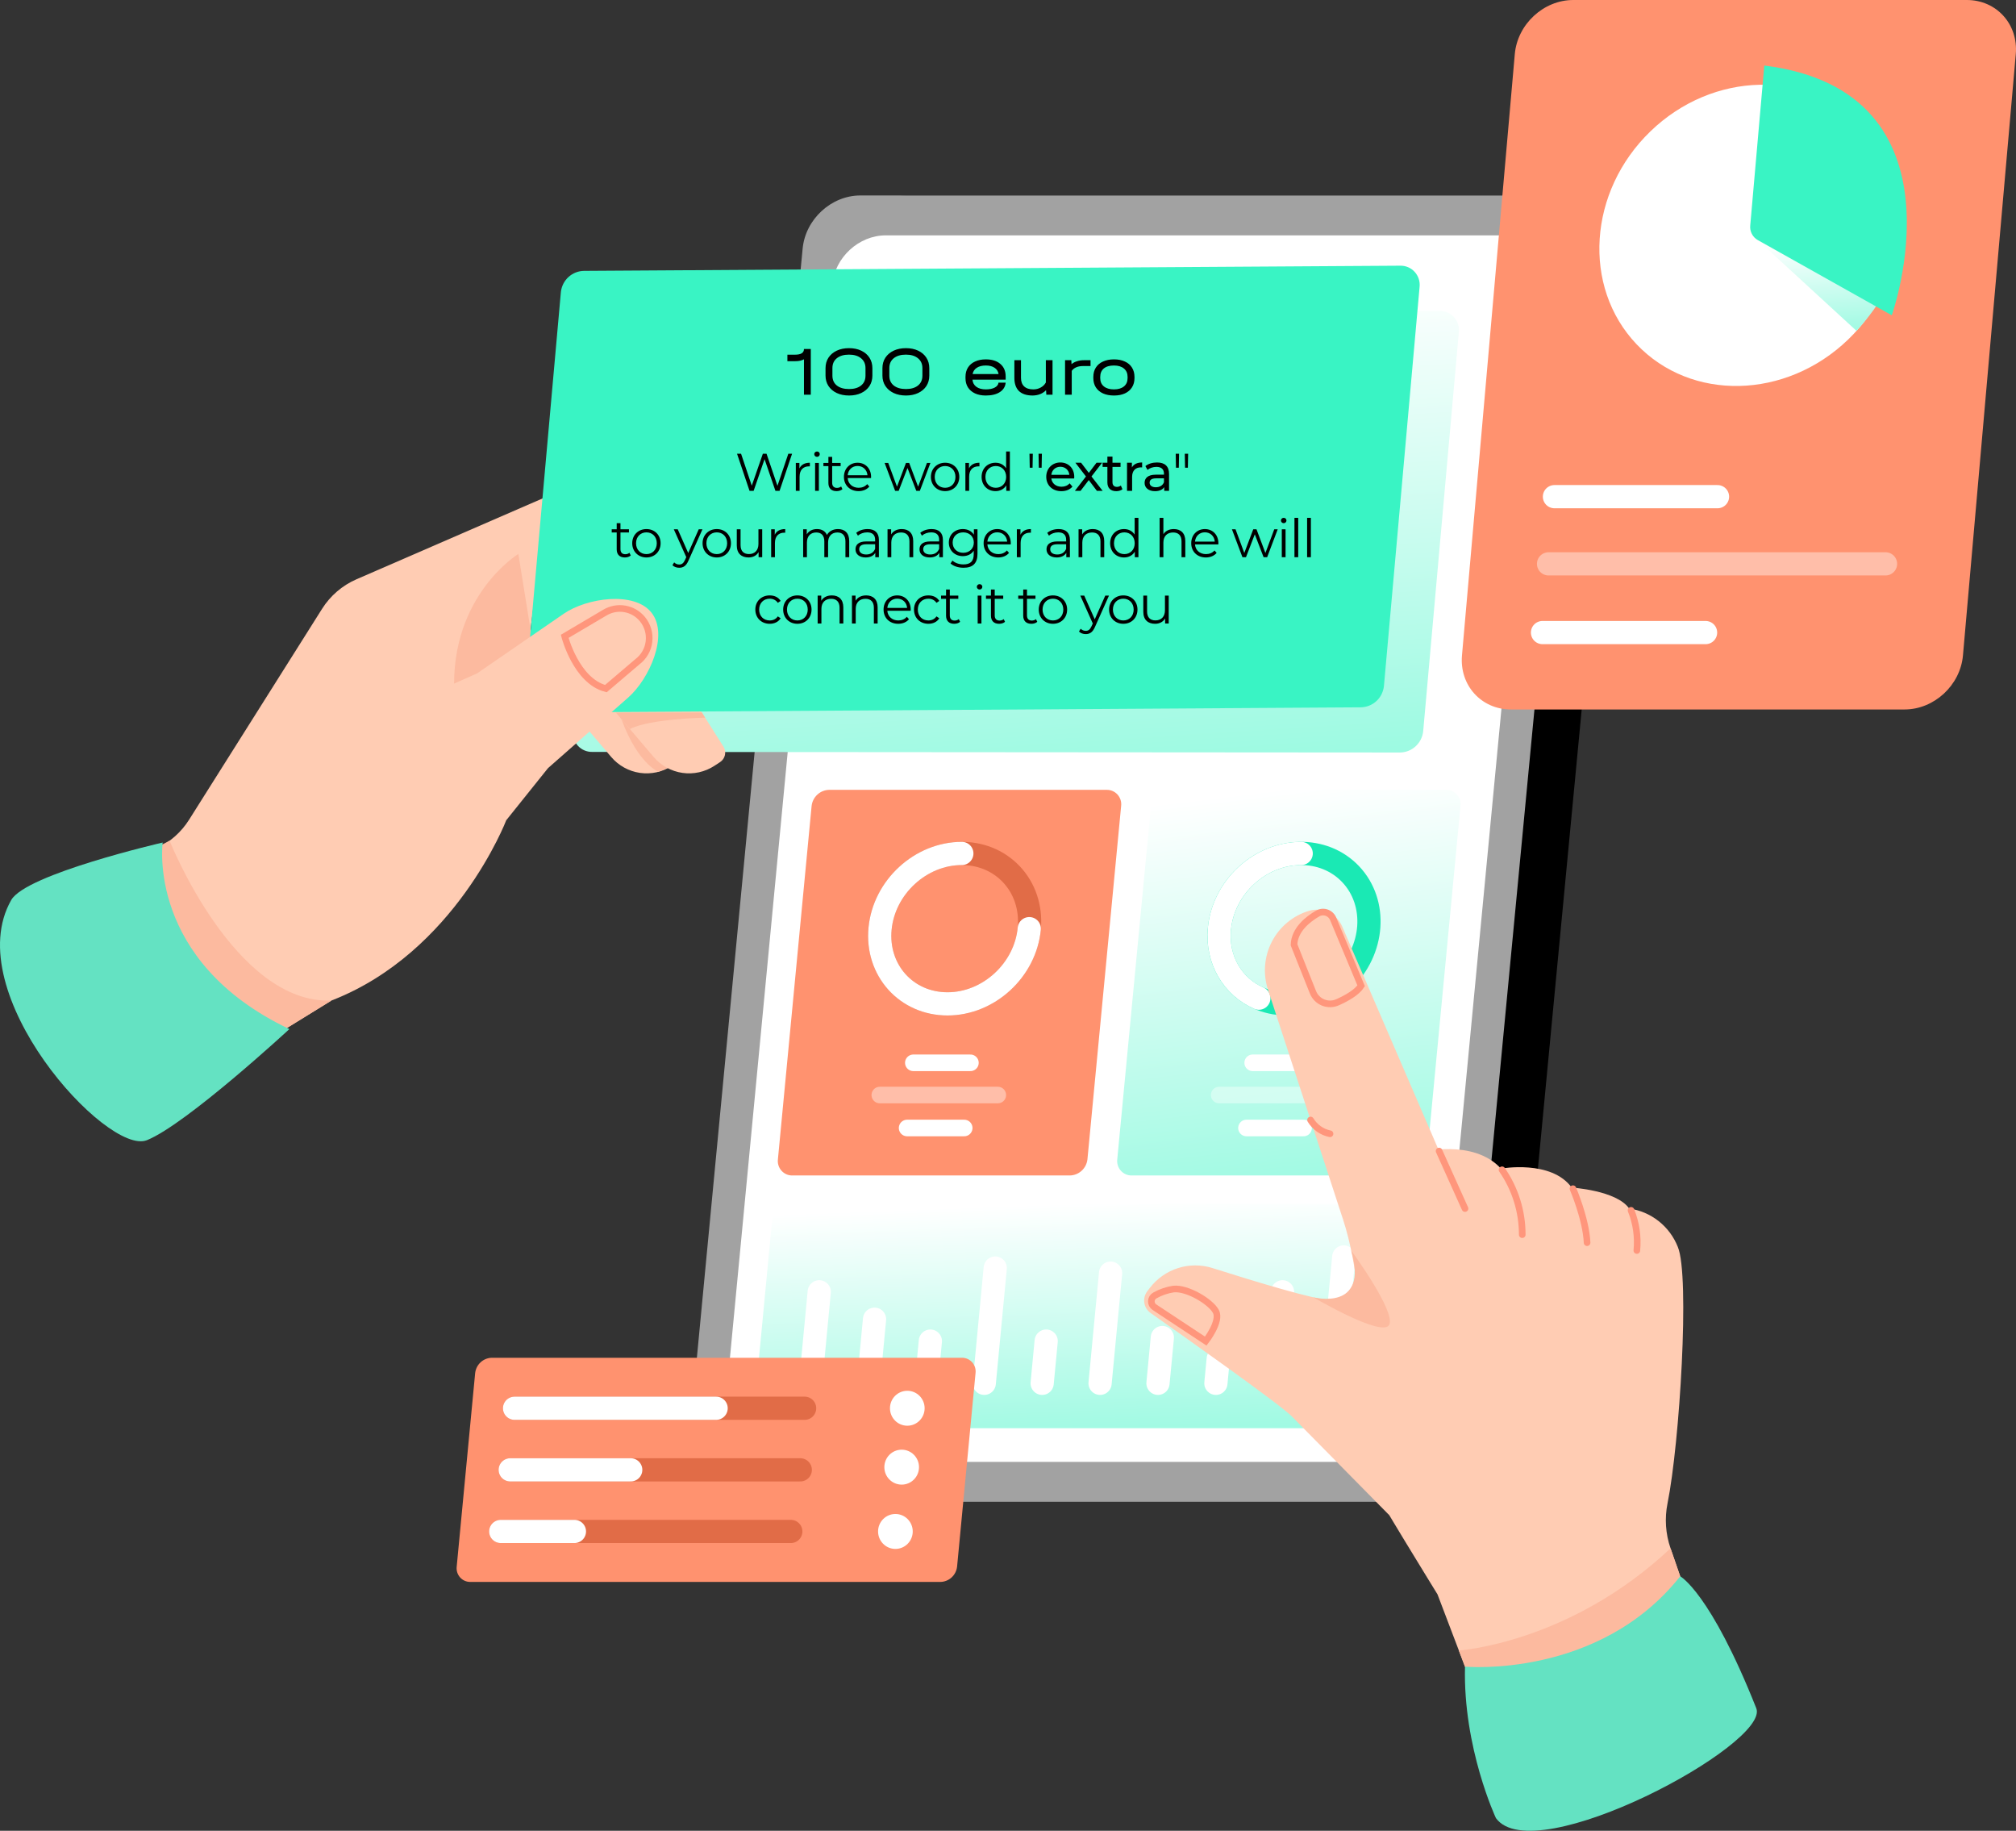 <svg width="608" height="552" viewBox="0 0 608 552" fill="none" xmlns="http://www.w3.org/2000/svg">
<rect x="0" y="0" width="608" height="552" fill="#333333" stroke="none"/>
<path d="M268.802 105.709C272.208 105.709 274.969 102.926 274.969 99.494C274.969 96.062 272.208 93.279 268.802 93.279C265.396 93.279 262.635 96.062 262.635 99.494C262.635 102.926 265.396 105.709 268.802 105.709Z" fill="#1C85E8"/>
<path d="M438.352 452.809H236.158C227.386 452.809 220.958 445.642 221.802 436.801L256.318 74.941C257.161 66.1 264.955 58.934 273.727 58.934H475.922C484.694 58.934 491.121 66.1 490.278 74.941L455.762 436.801C454.919 445.642 447.124 452.809 438.352 452.809Z" fill="black"/>
<path d="M424.102 452.809H221.908C213.136 452.809 206.709 445.642 207.552 436.801L242.068 74.941C242.911 66.1 250.706 58.934 259.478 58.934H461.672C470.444 58.934 476.871 66.1 476.028 74.941L441.512 436.801C440.669 445.642 432.874 452.809 424.102 452.809Z" fill="#A2A2A2"/>
<path d="M416.44 440.778H231.866C223.736 440.778 217.779 434.137 218.561 425.944L251.005 85.796C251.787 77.603 259.011 70.962 267.14 70.962H451.714C459.844 70.962 465.8 77.603 465.019 85.796L432.574 425.944C431.792 434.137 424.569 440.778 416.44 440.778Z" fill="white"/>
<path d="M425.007 354.414H341.32C340.703 354.427 340.089 354.305 339.523 354.058C338.956 353.811 338.449 353.445 338.035 352.983C337.621 352.521 337.31 351.976 337.124 351.382C336.937 350.789 336.879 350.163 336.953 349.546L347.114 243.014C347.261 241.693 347.879 240.471 348.853 239.575C349.828 238.68 351.091 238.172 352.41 238.145H436.098C436.715 238.133 437.327 238.254 437.894 238.502C438.461 238.748 438.968 239.115 439.382 239.577C439.796 240.038 440.107 240.584 440.294 241.176C440.48 241.77 440.538 242.397 440.464 243.014L430.302 349.546C430.156 350.866 429.538 352.088 428.564 352.984C427.59 353.879 426.326 354.388 425.007 354.414Z" fill="url(#paint0_linear_454_3440)"/>
<path d="M405.056 295.644C414.494 286.579 415.521 272.226 407.35 263.587C399.179 254.947 384.904 255.292 375.467 264.356C366.029 273.422 365.002 287.774 373.173 296.414C381.344 305.054 395.618 304.709 405.056 295.644Z" stroke="#1AE9B4" stroke-width="7" stroke-miterlimit="10"/>
<path d="M379.652 300.956C371.823 297.549 366.861 289.45 367.762 280C368.956 267.477 379.998 257.326 392.424 257.326" stroke="white" stroke-width="7" stroke-miterlimit="10" stroke-linecap="round"/>
<path d="M377.794 320.447H395.012" stroke="white" stroke-width="5" stroke-miterlimit="10" stroke-linecap="round"/>
<path d="M375.92 340.099H393.137" stroke="white" stroke-width="5" stroke-miterlimit="10" stroke-linecap="round"/>
<path opacity="0.4" d="M367.685 330.162H403.267" stroke="white" stroke-width="5" stroke-miterlimit="10" stroke-linecap="round"/>
<path d="M322.662 354.414H238.975C238.358 354.427 237.745 354.305 237.178 354.058C236.612 353.811 236.104 353.445 235.69 352.983C235.277 352.521 234.966 351.976 234.779 351.382C234.592 350.789 234.534 350.163 234.608 349.546L244.77 243.014C244.916 241.693 245.534 240.471 246.509 239.575C247.483 238.68 248.747 238.172 250.065 238.145H333.753C334.37 238.133 334.983 238.254 335.549 238.502C336.116 238.748 336.623 239.115 337.037 239.577C337.452 240.038 337.762 240.584 337.949 241.176C338.135 241.77 338.194 242.397 338.119 243.014L327.958 349.546C327.811 350.866 327.193 352.088 326.219 352.984C325.245 353.879 323.981 354.388 322.662 354.414Z" fill="#FF926F"/>
<path d="M302.711 295.644C312.149 286.579 313.176 272.226 305.005 263.587C296.834 254.947 282.559 255.292 273.121 264.356C263.684 273.422 262.657 287.774 270.828 296.414C278.998 305.054 293.273 304.709 302.711 295.644Z" stroke="#E16C47" stroke-width="7" stroke-miterlimit="10"/>
<path d="M310.416 280C309.222 292.523 298.18 302.675 285.754 302.675C273.328 302.675 264.222 292.523 265.417 280C266.612 267.477 277.653 257.326 290.079 257.326" stroke="white" stroke-width="7" stroke-miterlimit="10" stroke-linecap="round"/>
<path d="M275.45 320.447H292.667" stroke="white" stroke-width="5" stroke-miterlimit="10" stroke-linecap="round"/>
<path d="M273.575 340.099H290.793" stroke="white" stroke-width="5" stroke-miterlimit="10" stroke-linecap="round"/>
<path opacity="0.4" d="M265.341 330.162H300.923" stroke="white" stroke-width="5" stroke-miterlimit="10" stroke-linecap="round"/>
<path d="M417.992 430.611H231.454C230.869 430.622 230.289 430.508 229.752 430.273C229.215 430.039 228.734 429.692 228.341 429.255C227.949 428.817 227.655 428.3 227.477 427.738C227.301 427.176 227.246 426.582 227.316 425.997L232.883 367.641C233.021 366.389 233.607 365.23 234.53 364.381C235.454 363.533 236.651 363.051 237.901 363.026H424.438C425.023 363.014 425.604 363.13 426.141 363.364C426.678 363.598 427.159 363.945 427.551 364.383C427.943 364.82 428.238 365.337 428.415 365.899C428.592 366.462 428.647 367.055 428.577 367.641L423.01 425.997C422.871 427.248 422.286 428.406 421.363 429.255C420.439 430.105 419.241 430.586 417.992 430.611Z" fill="url(#paint1_linear_454_3440)"/>
<path d="M244.445 417.079L247.076 389.491" stroke="white" stroke-width="7" stroke-miterlimit="10" stroke-linecap="round"/>
<path d="M263.752 397.753L261.909 417.079" stroke="white" stroke-width="7" stroke-miterlimit="10" stroke-linecap="round"/>
<path d="M280.587 404.354L279.374 417.08" stroke="white" stroke-width="7" stroke-miterlimit="10" stroke-linecap="round"/>
<path d="M300.153 382.322L296.838 417.079" stroke="white" stroke-width="7" stroke-miterlimit="10" stroke-linecap="round"/>
<path d="M315.516 404.354L314.302 417.08" stroke="white" stroke-width="7" stroke-miterlimit="10" stroke-linecap="round"/>
<path d="M334.936 383.858L331.767 417.08" stroke="white" stroke-width="7" stroke-miterlimit="10" stroke-linecap="round"/>
<path d="M350.547 403.285L349.231 417.079" stroke="white" stroke-width="7" stroke-miterlimit="10" stroke-linecap="round"/>
<path d="M367.397 409.731L366.696 417.079" stroke="white" stroke-width="7" stroke-miterlimit="10" stroke-linecap="round"/>
<path d="M386.792 389.491L384.16 417.079" stroke="white" stroke-width="7" stroke-miterlimit="10" stroke-linecap="round"/>
<path d="M405.258 378.987L401.625 417.08" stroke="white" stroke-width="7" stroke-miterlimit="10" stroke-linecap="round"/>
<path d="M574.385 213.912H455.674C446.732 213.912 440.125 206.606 440.916 197.594L456.844 16.317C457.636 7.306 465.526 0 474.468 0H593.179C602.124 0 608.727 7.306 607.935 16.317L592.007 197.594C591.216 206.606 583.324 213.912 574.385 213.912Z" fill="#FF926F"/>
<path d="M557.39 102.358C576.191 84.234 578.082 55.486 561.624 38.148C545.164 20.809 516.583 21.445 497.785 39.568C478.988 57.692 477.093 86.44 493.553 103.778C510.013 121.118 538.595 120.481 557.39 102.358Z" fill="white"/>
<path d="M530.104 72.374L559.903 99.764C559.903 99.764 566.683 92.421 568.705 87.172L530.104 72.374Z" fill="url(#paint2_linear_454_3440)"/>
<path d="M532.088 19.759L527.853 67.953C527.759 68.83 527.922 69.717 528.322 70.503C528.722 71.288 529.341 71.939 530.104 72.374L570.537 95.059C570.537 95.059 594.547 27.554 532.088 19.759Z" fill="#39F4C4"/>
<path d="M468.801 149.749H517.98" stroke="white" stroke-width="7" stroke-miterlimit="10" stroke-linecap="round"/>
<path d="M465.201 190.725H514.38" stroke="white" stroke-width="7" stroke-miterlimit="10" stroke-linecap="round"/>
<path opacity="0.4" d="M467.022 170.006H568.652" stroke="white" stroke-width="7" stroke-miterlimit="10" stroke-linecap="round"/>
<path d="M428.393 347.455C428.393 347.455 444.245 343.194 452.683 352.349C452.683 352.349 467.848 349.574 474.013 358.076C474.013 358.076 487.458 358.861 491.351 364.388C494.589 364.838 497.651 366.145 500.225 368.175C502.799 370.205 504.793 372.887 506.005 375.946C509.681 384.678 506.563 435.163 502.909 453.254C501.995 457.779 502.308 462.468 503.815 466.828L513.11 493.748L448.798 520.842L433.53 480.708C433.53 480.708 414.944 450.608 412.289 445.256C409.634 439.905 414.134 395.499 405.07 367.759L428.393 347.455Z" fill="#FFCCB3"/>
<path d="M441.825 502.513L439.97 497.636C439.97 497.636 473.34 495.487 503.815 466.83L506.73 475.271C506.73 475.271 502.966 492.708 485.828 500.926C468.69 509.145 441.825 502.513 441.825 502.513Z" fill="#FCBA9F"/>
<path d="M441.825 502.512C441.825 502.512 482.219 506.22 506.73 475.27C506.73 475.27 515.779 480.051 529.675 515.057C533.943 525.81 462.674 564.091 451.151 548.178C451.151 548.178 441.203 526.971 441.825 502.512Z" fill="#64E2C2"/>
<path d="M409.023 384.505C409.023 384.505 407.63 391.955 401.042 391.955C396.744 391.955 378.114 386.283 365.679 382.339C362.296 381.266 358.667 381.266 355.283 382.339C351.9 383.412 348.925 385.507 346.762 388.339L346.006 389.328C345.63 389.818 345.358 390.38 345.204 390.98C345.051 391.58 345.02 392.204 345.113 392.816C345.206 393.428 345.421 394.015 345.745 394.541C346.07 395.067 346.497 395.521 347.001 395.875C357.529 403.282 385.956 423.384 389.592 427.048C394.067 431.557 418.983 456.837 418.983 456.837L409.023 384.505Z" fill="#FFCCB3"/>
<path d="M407.51 377.041C407.51 377.041 420.976 395.409 418.983 399.43C416.989 403.451 396.109 391.157 396.109 391.157C396.109 391.157 412.958 395.525 407.51 377.041Z" fill="#FCBA9F"/>
<path d="M405.07 367.759L382.412 298.415C381.635 296.036 381.339 293.524 381.543 291.028C381.748 288.532 382.447 286.103 383.6 283.885C384.753 281.666 386.337 279.704 388.256 278.114C390.176 276.524 392.393 275.338 394.776 274.628C396.727 274.047 398.82 274.203 400.663 275.07C402.507 275.937 403.972 277.452 404.783 279.332L436.57 352.97L405.07 367.759Z" fill="#FFCCB3"/>
<path d="M395.244 337.688C395.886 338.752 396.74 339.67 397.75 340.384C398.761 341.1 399.907 341.597 401.118 341.845" stroke="#FF967C" stroke-width="2" stroke-linecap="round"/>
<path d="M403.397 302.189C406.154 300.958 409.195 299.237 410.503 297.229L402.066 277.04C401.885 276.605 401.615 276.214 401.273 275.892C400.93 275.57 400.525 275.325 400.082 275.174C399.639 275.022 399.169 274.967 398.703 275.013C398.237 275.058 397.786 275.203 397.38 275.437C394.378 277.183 390.415 280.334 390.261 284.858L395.968 299.169C396.248 299.868 396.664 300.503 397.193 301.036C397.722 301.568 398.352 301.989 399.045 302.27C399.739 302.552 400.482 302.69 401.23 302.676C401.977 302.663 402.714 302.496 403.397 302.189Z" stroke="#FF967C" stroke-width="2" stroke-linecap="round"/>
<path d="M434.013 347.048L441.825 364.39" stroke="#FF967C" stroke-width="2" stroke-linecap="round"/>
<path d="M452.995 352.706C456.964 358.441 459.092 365.266 459.09 372.259" stroke="#FF967C" stroke-width="2" stroke-linecap="round"/>
<path d="M474.386 358.401C474.386 358.401 478.318 367.49 478.643 374.677" stroke="#FF967C" stroke-width="2" stroke-linecap="round"/>
<path d="M491.902 364.929C493.451 368.764 494.051 372.921 493.651 377.042" stroke="#FF967C" stroke-width="2" stroke-linecap="round"/>
<path d="M363.639 404.355C363.639 404.355 368.292 398.4 366.696 395.413C365.1 392.426 358 388.202 353.897 388.662C351.939 388.959 350.05 389.607 348.32 390.577C348.005 390.742 347.739 390.988 347.548 391.29C347.357 391.592 347.247 391.938 347.23 392.295C347.213 392.653 347.288 393.009 347.449 393.327C347.61 393.647 347.851 393.918 348.148 394.114L363.639 404.355Z" stroke="#FF967C" stroke-width="2" stroke-linecap="round"/>
<path d="M283.626 476.966H141.874C141.289 476.977 140.709 476.862 140.171 476.628C139.634 476.394 139.153 476.047 138.761 475.609C138.369 475.172 138.074 474.655 137.897 474.093C137.72 473.531 137.665 472.937 137.736 472.352L143.302 413.995C143.441 412.743 144.027 411.585 144.95 410.736C145.873 409.888 147.071 409.406 148.321 409.381H290.073C290.658 409.369 291.238 409.485 291.775 409.719C292.312 409.952 292.793 410.3 293.186 410.737C293.578 411.175 293.872 411.692 294.05 412.254C294.226 412.816 294.281 413.41 294.211 413.995L288.645 472.352C288.506 473.603 287.92 474.761 286.997 475.61C286.074 476.459 284.876 476.941 283.626 476.966Z" fill="#FF926F"/>
<path d="M155.182 424.6H242.663" stroke="#E16C47" stroke-width="7" stroke-miterlimit="10" stroke-linecap="round"/>
<path d="M155.182 424.6H215.973" stroke="white" stroke-width="7" stroke-miterlimit="10" stroke-linecap="round"/>
<path d="M153.873 443.174H241.354" stroke="#E16C47" stroke-width="7" stroke-miterlimit="10" stroke-linecap="round"/>
<path d="M153.873 443.174H190.218" stroke="white" stroke-width="7" stroke-miterlimit="10" stroke-linecap="round"/>
<path d="M151.013 461.748H238.494" stroke="#E16C47" stroke-width="7" stroke-miterlimit="10" stroke-linecap="round"/>
<path d="M151.013 461.748H173.239" stroke="white" stroke-width="7" stroke-miterlimit="10" stroke-linecap="round"/>
<path d="M273.63 429.868C276.517 429.868 278.857 427.51 278.857 424.601C278.857 421.691 276.517 419.333 273.63 419.333C270.743 419.333 268.403 421.691 268.403 424.601C268.403 427.51 270.743 429.868 273.63 429.868Z" fill="white"/>
<path d="M271.935 447.629C274.822 447.629 277.162 445.27 277.162 442.361C277.162 439.452 274.822 437.093 271.935 437.093C269.048 437.093 266.708 439.452 266.708 442.361C266.708 445.27 269.048 447.629 271.935 447.629Z" fill="white"/>
<path d="M270.043 467.016C272.93 467.016 275.27 464.657 275.27 461.748C275.27 458.838 272.93 456.48 270.043 456.48C267.156 456.48 264.816 458.838 264.816 461.748C264.816 464.657 267.156 467.016 270.043 467.016Z" fill="white"/>
<path d="M422.216 226.888L178.65 226.709C177.835 226.732 177.024 226.578 176.272 226.259C175.521 225.941 174.845 225.464 174.291 224.861C173.736 224.259 173.316 223.544 173.057 222.764C172.799 221.984 172.708 221.158 172.792 220.34L183.552 99.914C183.746 98.176 184.565 96.57 185.854 95.4C187.142 94.228 188.811 93.573 190.546 93.557L434.112 93.736C434.927 93.713 435.738 93.867 436.49 94.185C437.241 94.504 437.917 94.98 438.471 95.583C439.026 96.186 439.446 96.901 439.705 97.681C439.963 98.46 440.053 99.286 439.97 100.104L429.21 220.531C429.016 222.268 428.197 223.874 426.908 225.045C425.62 226.216 423.951 226.872 422.216 226.888Z" fill="url(#paint3_linear_454_3440)"/>
<path d="M194.815 208.422L205.382 225.107C205.859 225.86 206.021 226.772 205.834 227.645C205.646 228.519 205.124 229.281 204.381 229.769L202.673 230.887C199.815 232.759 196.379 233.522 193.004 233.033C189.63 232.544 186.546 230.836 184.327 228.228L170.304 211.745L194.815 208.422Z" fill="#FFCCB3"/>
<path d="M186.752 214.842C186.752 214.842 190.665 228.384 198.526 232.728C200.566 231.931 202.527 230.94 204.381 229.768L195.567 214.842" fill="#FCBA9F"/>
<path d="M5.979 275.739L47.484 255.69C51.395 253.801 54.701 250.844 57.028 247.155L97.124 183.578C99.62 179.62 103.24 176.51 107.514 174.655L165.264 149.576L152.9 243.82L152.682 247.301C152.682 247.301 137.408 287.177 99.971 301.664L40.115 338.566L5.979 275.739Z" fill="#FFCCB3"/>
<path d="M51.147 253.479C51.147 253.479 70.781 302.875 99.971 301.665L81.334 313.155C81.334 313.155 18.076 301.327 41.755 258.36L51.147 253.479Z" fill="#FCBA9F"/>
<path d="M156.325 167.02C156.325 167.02 135.906 179.491 136.989 208.421L161.51 199.185L156.325 167.02Z" fill="#FCBA9F"/>
<path d="M207.618 208.422L218.184 225.107C218.661 225.86 218.823 226.772 218.636 227.645C218.449 228.519 217.926 229.281 217.183 229.769L215.475 230.887C212.617 232.759 209.181 233.522 205.806 233.033C202.432 232.544 199.348 230.836 197.129 228.228L183.107 211.745L207.618 208.422Z" fill="#FFCCB3"/>
<path d="M410.377 213.262L164.256 214.822C163.441 214.844 162.63 214.691 161.879 214.372C161.127 214.053 160.452 213.576 159.897 212.974C159.342 212.371 158.922 211.656 158.664 210.876C158.405 210.096 158.315 209.271 158.399 208.453L169.158 88.026C169.353 86.288 170.172 84.683 171.461 83.512C172.749 82.341 174.418 81.686 176.153 81.669L422.272 80.11C423.088 80.087 423.898 80.241 424.65 80.559C425.402 80.877 426.078 81.354 426.632 81.957C427.186 82.56 427.607 83.275 427.865 84.054C428.124 84.834 428.214 85.661 428.131 86.478L417.372 206.904C417.176 208.642 416.357 210.248 415.069 211.419C413.78 212.59 412.111 213.245 410.377 213.262Z" fill="#39F4C4"/>
<path d="M118.271 214.406L143.872 203.039L170.054 185.024C176.939 180.287 191.318 178.153 196.495 184.739C201.76 191.438 195.846 204.69 189.46 210.312L165.264 231.609L152.682 247.305L118.271 214.406Z" fill="#FFCCB3"/>
<path d="M170.304 191.865C170.304 191.865 173.76 205.299 182.722 207.623L192.227 199.529C193.19 198.806 193.998 197.892 194.6 196.844C195.202 195.796 195.586 194.635 195.728 193.433C195.871 192.23 195.769 191.011 195.429 189.849C195.089 188.688 194.517 187.608 193.75 186.677C192.409 185.049 190.538 183.955 188.471 183.589C186.404 183.224 184.274 183.611 182.464 184.681L170.304 191.865Z" stroke="#FF967C" stroke-width="2" stroke-linecap="round"/>
<path d="M49.061 254.031C49.061 254.031 44.099 289.798 87.275 310.277C87.275 310.277 56.26 338.956 44.302 343.778C32.345 348.6 -12.582 299.322 3.397 271.352C7.878 263.509 49.061 254.031 49.061 254.031Z" fill="#64E2C2"/>
<path d="M212.655 216.376C212.655 216.376 195.827 216.721 189.969 219.812L185.741 214.842L211.684 214.842L212.655 216.376Z" fill="#FCBA9F"/>
<path d="M244.525 119H242.467V108.332C241.795 108.71 240.92 108.899 239.842 108.899H237.469V106.946H239.674C240.626 106.946 241.326 106.806 241.774 106.526C242.236 106.246 242.467 105.812 242.467 105.224H244.525V119ZM256.065 119.252C254.665 119.252 253.426 119 252.348 118.496C251.284 117.992 250.451 117.285 249.849 116.375C249.261 115.465 248.967 114.422 248.967 113.246V110.999C248.967 109.809 249.261 108.759 249.849 107.849C250.451 106.939 251.284 106.232 252.348 105.728C253.426 105.224 254.665 104.972 256.065 104.972C257.451 104.972 258.676 105.224 259.74 105.728C260.804 106.232 261.63 106.939 262.218 107.849C262.806 108.759 263.1 109.809 263.1 110.999V113.246C263.1 114.436 262.806 115.486 262.218 116.396C261.63 117.292 260.804 117.992 259.74 118.496C258.676 119 257.451 119.252 256.065 119.252ZM256.065 117.299C257.605 117.299 258.816 116.942 259.698 116.228C260.58 115.514 261.021 114.527 261.021 113.267V110.978C261.021 109.732 260.573 108.745 259.677 108.017C258.795 107.289 257.584 106.925 256.044 106.925C254.49 106.925 253.265 107.289 252.369 108.017C251.487 108.731 251.046 109.718 251.046 110.978V113.267C251.046 114.527 251.487 115.514 252.369 116.228C253.265 116.942 254.497 117.299 256.065 117.299ZM273.23 119.252C271.83 119.252 270.591 119 269.513 118.496C268.449 117.992 267.616 117.285 267.014 116.375C266.426 115.465 266.132 114.422 266.132 113.246V110.999C266.132 109.809 266.426 108.759 267.014 107.849C267.616 106.939 268.449 106.232 269.513 105.728C270.591 105.224 271.83 104.972 273.23 104.972C274.616 104.972 275.841 105.224 276.905 105.728C277.969 106.232 278.795 106.939 279.383 107.849C279.971 108.759 280.265 109.809 280.265 110.999V113.246C280.265 114.436 279.971 115.486 279.383 116.396C278.795 117.292 277.969 117.992 276.905 118.496C275.841 119 274.616 119.252 273.23 119.252ZM273.23 117.299C274.77 117.299 275.981 116.942 276.863 116.228C277.745 115.514 278.186 114.527 278.186 113.267V110.978C278.186 109.732 277.738 108.745 276.842 108.017C275.96 107.289 274.749 106.925 273.209 106.925C271.655 106.925 270.43 107.289 269.534 108.017C268.652 108.731 268.211 109.718 268.211 110.978V113.267C268.211 114.527 268.652 115.514 269.534 116.228C270.43 116.942 271.662 117.299 273.23 117.299ZM303.298 114.464H293.281C293.351 115.374 293.743 116.095 294.457 116.627C295.171 117.145 296.123 117.404 297.313 117.404C298.419 117.404 299.315 117.222 300.001 116.858C300.701 116.48 301.079 115.983 301.135 115.367H303.298C303.186 116.585 302.598 117.537 301.534 118.223C300.484 118.909 299.077 119.252 297.313 119.252C296.067 119.252 294.982 119.042 294.058 118.622C293.134 118.188 292.42 117.579 291.916 116.795C291.426 116.011 291.181 115.094 291.181 114.044V113.603C291.181 112.539 291.426 111.615 291.916 110.831C292.42 110.033 293.134 109.424 294.058 109.004C294.982 108.57 296.067 108.353 297.313 108.353C299.175 108.353 300.638 108.815 301.702 109.739C302.766 110.649 303.298 111.909 303.298 113.519V114.464ZM297.313 110.201C296.193 110.201 295.283 110.432 294.583 110.894C293.897 111.342 293.477 111.972 293.323 112.784H301.156C301.03 111.972 300.631 111.342 299.959 110.894C299.287 110.432 298.405 110.201 297.313 110.201ZM317.429 108.605V119H315.56L315.476 117.656C314.44 118.692 313.096 119.224 311.444 119.252C309.624 119.252 308.245 118.804 307.307 117.908C306.383 116.998 305.921 115.668 305.921 113.918V108.605H307.916V113.918C307.916 115.038 308.231 115.899 308.861 116.501C309.505 117.103 310.429 117.404 311.633 117.404C312.459 117.404 313.208 117.215 313.88 116.837C314.566 116.459 315.077 115.955 315.413 115.325V108.605H317.429ZM328.893 108.605V110.369H326.583C325.827 110.369 325.155 110.495 324.567 110.747C323.993 110.999 323.545 111.356 323.223 111.818V119H321.207V108.605H323.097L323.16 109.802C323.622 109.41 324.168 109.116 324.798 108.92C325.428 108.71 326.114 108.605 326.856 108.605H328.893ZM335.972 119.252C334.698 119.252 333.592 119.042 332.654 118.622C331.716 118.188 330.995 117.579 330.491 116.795C329.987 115.997 329.735 115.066 329.735 114.002V113.645C329.735 112.567 329.987 111.629 330.491 110.831C330.995 110.033 331.716 109.424 332.654 109.004C333.592 108.57 334.698 108.353 335.972 108.353C337.232 108.353 338.324 108.57 339.248 109.004C340.186 109.424 340.9 110.033 341.39 110.831C341.894 111.629 342.146 112.567 342.146 113.645V114.002C342.146 115.066 341.894 115.997 341.39 116.795C340.9 117.579 340.186 118.188 339.248 118.622C338.324 119.042 337.232 119.252 335.972 119.252ZM335.951 117.404C337.239 117.404 338.247 117.103 338.975 116.501C339.703 115.899 340.067 115.066 340.067 114.002V113.645C340.067 112.567 339.703 111.727 338.975 111.125C338.247 110.509 337.239 110.201 335.951 110.201C334.635 110.201 333.613 110.502 332.885 111.104C332.171 111.706 331.814 112.553 331.814 113.645V114.002C331.814 115.066 332.178 115.899 332.906 116.501C333.648 117.103 334.663 117.404 335.951 117.404Z" fill="black"/>
<path d="M237.749 136.8L234.469 146.48L231.173 136.8H230.069L226.725 146.432L223.493 136.8H222.277L226.053 148H227.285L230.581 138.448L233.861 148H235.109L238.885 136.8H237.749ZM241.096 141.232V139.584H240.008V148H241.144V143.712C241.144 141.728 242.216 140.608 243.976 140.608C244.056 140.608 244.152 140.624 244.248 140.624V139.52C242.696 139.52 241.624 140.112 241.096 141.232ZM246.4 137.744C246.88 137.744 247.232 137.376 247.232 136.912C247.232 136.48 246.864 136.128 246.4 136.128C245.936 136.128 245.568 136.496 245.568 136.928C245.568 137.376 245.936 137.744 246.4 137.744ZM245.824 148H246.96V139.584H245.824V148ZM253.673 146.672C253.353 146.96 252.889 147.104 252.425 147.104C251.481 147.104 250.969 146.56 250.969 145.568V140.544H253.529V139.584H250.969V137.744H249.833V139.584H248.329V140.544H249.833V145.632C249.833 147.184 250.713 148.08 252.297 148.08C252.953 148.08 253.625 147.888 254.073 147.488L253.673 146.672ZM262.708 143.792C262.708 141.264 260.996 139.52 258.628 139.52C256.26 139.52 254.516 141.296 254.516 143.792C254.516 146.288 256.308 148.08 258.932 148.08C260.26 148.08 261.428 147.6 262.18 146.704L261.54 145.968C260.9 146.704 259.988 147.072 258.964 147.072C257.124 147.072 255.78 145.904 255.652 144.144H262.692C262.692 144.016 262.708 143.888 262.708 143.792ZM258.628 140.496C260.276 140.496 261.476 141.648 261.62 143.296H255.652C255.796 141.648 256.996 140.496 258.628 140.496ZM279.56 139.584L276.888 146.736L274.2 139.584H273.224L270.52 146.736L267.88 139.584H266.792L269.96 148H271.032L273.688 141.104L276.344 148H277.416L280.6 139.584H279.56ZM285.036 148.08C287.5 148.08 289.308 146.288 289.308 143.792C289.308 141.296 287.5 139.52 285.036 139.52C282.572 139.52 280.748 141.296 280.748 143.792C280.748 146.288 282.572 148.08 285.036 148.08ZM285.036 147.072C283.244 147.072 281.9 145.76 281.9 143.792C281.9 141.824 283.244 140.512 285.036 140.512C286.828 140.512 288.156 141.824 288.156 143.792C288.156 145.76 286.828 147.072 285.036 147.072ZM292.236 141.232V139.584H291.148V148H292.284V143.712C292.284 141.728 293.356 140.608 295.116 140.608C295.196 140.608 295.292 140.624 295.388 140.624V139.52C293.836 139.52 292.764 140.112 292.236 141.232ZM303.43 136.128V141.184C302.726 140.096 301.574 139.52 300.23 139.52C297.83 139.52 296.038 141.248 296.038 143.792C296.038 146.336 297.83 148.08 300.23 148.08C301.622 148.08 302.79 147.472 303.478 146.336V148H304.566V136.128H303.43ZM300.326 147.072C298.534 147.072 297.19 145.76 297.19 143.792C297.19 141.824 298.534 140.512 300.326 140.512C302.102 140.512 303.446 141.824 303.446 143.792C303.446 145.76 302.102 147.072 300.326 147.072ZM310.558 141.024H311.406L311.486 136.8H310.478L310.558 141.024ZM313.294 141.024H314.142L314.222 136.8H313.214L313.294 141.024ZM323.982 143.808C323.982 141.2 322.238 139.44 319.79 139.44C317.342 139.44 315.534 141.248 315.534 143.76C315.534 146.288 317.358 148.096 320.094 148.096C321.502 148.096 322.67 147.616 323.438 146.72L322.59 145.728C321.966 146.416 321.134 146.752 320.142 146.752C318.462 146.752 317.262 145.76 317.07 144.272H323.95C323.966 144.128 323.982 143.936 323.982 143.808ZM319.79 140.736C321.278 140.736 322.35 141.744 322.51 143.168H317.07C317.23 141.728 318.318 140.736 319.79 140.736ZM332.553 148L329.177 143.664L332.377 139.52H330.697L328.377 142.576L326.041 139.52H324.329L327.513 143.664L324.169 148H325.881L328.361 144.752L330.809 148H332.553ZM338.037 146.4C337.717 146.656 337.285 146.8 336.837 146.8C335.989 146.8 335.509 146.288 335.509 145.376V140.784H337.941V139.52H335.509V137.664H333.973V139.52H332.533V140.784H333.973V145.44C333.973 147.152 334.949 148.096 336.661 148.096C337.349 148.096 338.053 147.904 338.517 147.504L338.037 146.4ZM341.366 140.944V139.52H339.894V148H341.43V143.776C341.43 141.92 342.454 140.912 344.102 140.912C344.214 140.912 344.326 140.912 344.454 140.928V139.44C342.966 139.44 341.91 139.952 341.366 140.944ZM348.939 139.44C347.579 139.44 346.315 139.824 345.435 140.528L346.075 141.68C346.731 141.12 347.755 140.768 348.763 140.768C350.283 140.768 351.035 141.52 351.035 142.816V143.12H348.603C346.075 143.12 345.195 144.24 345.195 145.6C345.195 147.072 346.411 148.096 348.331 148.096C349.659 148.096 350.603 147.648 351.115 146.88V148H352.571V142.88C352.571 140.56 351.259 139.44 348.939 139.44ZM348.587 146.912C347.419 146.912 346.715 146.384 346.715 145.536C346.715 144.816 347.147 144.224 348.667 144.224H351.035V145.408C350.651 146.384 349.739 146.912 348.587 146.912ZM354.662 141.024H355.51L355.59 136.8H354.582L354.662 141.024ZM357.398 141.024H358.246L358.326 136.8H357.318L357.398 141.024ZM189.828 166.672C189.508 166.96 189.044 167.104 188.58 167.104C187.636 167.104 187.124 166.56 187.124 165.568V160.544H189.684V159.584H187.124V157.744H185.988V159.584H184.484V160.544H185.988V165.632C185.988 167.184 186.868 168.08 188.452 168.08C189.108 168.08 189.78 167.888 190.228 167.488L189.828 166.672ZM194.959 168.08C197.423 168.08 199.231 166.288 199.231 163.792C199.231 161.296 197.423 159.52 194.959 159.52C192.495 159.52 190.671 161.296 190.671 163.792C190.671 166.288 192.495 168.08 194.959 168.08ZM194.959 167.072C193.167 167.072 191.823 165.76 191.823 163.792C191.823 161.824 193.167 160.512 194.959 160.512C196.751 160.512 198.079 161.824 198.079 163.792C198.079 165.76 196.751 167.072 194.959 167.072ZM210.73 159.584L207.562 166.736L204.394 159.584H203.21L206.97 167.984L206.602 168.8C206.122 169.856 205.61 170.208 204.858 170.208C204.25 170.208 203.738 169.984 203.322 169.568L202.794 170.416C203.306 170.928 204.058 171.184 204.842 171.184C206.042 171.184 206.938 170.656 207.642 169.008L211.85 159.584H210.73ZM216.175 168.08C218.639 168.08 220.447 166.288 220.447 163.792C220.447 161.296 218.639 159.52 216.175 159.52C213.711 159.52 211.887 161.296 211.887 163.792C211.887 166.288 213.711 168.08 216.175 168.08ZM216.175 167.072C214.383 167.072 213.039 165.76 213.039 163.792C213.039 161.824 214.383 160.512 216.175 160.512C217.967 160.512 219.295 161.824 219.295 163.792C219.295 165.76 217.967 167.072 216.175 167.072ZM228.735 159.584V164C228.735 165.92 227.631 167.056 225.871 167.056C224.271 167.056 223.343 166.144 223.343 164.352V159.584H222.207V164.464C222.207 166.88 223.615 168.08 225.759 168.08C227.103 168.08 228.191 167.488 228.783 166.464V168H229.871V159.584H228.735ZM233.66 161.232V159.584H232.572V168H233.708V163.712C233.708 161.728 234.78 160.608 236.54 160.608C236.62 160.608 236.716 160.624 236.812 160.624V159.52C235.26 159.52 234.188 160.112 233.66 161.232ZM252.718 159.52C251.198 159.52 249.998 160.208 249.39 161.296C248.878 160.112 247.79 159.52 246.398 159.52C244.99 159.52 243.902 160.112 243.31 161.12V159.584H242.222V168H243.358V163.584C243.358 161.664 244.462 160.544 246.174 160.544C247.71 160.544 248.606 161.456 248.606 163.232V168H249.742V163.584C249.742 161.664 250.83 160.544 252.558 160.544C254.078 160.544 254.974 161.456 254.974 163.232V168H256.11V163.12C256.11 160.704 254.766 159.52 252.718 159.52ZM261.654 159.52C260.326 159.52 259.078 159.936 258.23 160.656L258.742 161.504C259.43 160.896 260.454 160.512 261.542 160.512C263.11 160.512 263.926 161.296 263.926 162.736V163.248H261.254C258.838 163.248 258.006 164.336 258.006 165.632C258.006 167.088 259.174 168.08 261.078 168.08C262.47 168.08 263.462 167.552 263.974 166.688V168H265.062V162.784C265.062 160.608 263.83 159.52 261.654 159.52ZM261.254 167.184C259.91 167.184 259.126 166.576 259.126 165.6C259.126 164.736 259.654 164.096 261.286 164.096H263.926V165.472C263.478 166.576 262.534 167.184 261.254 167.184ZM271.956 159.52C270.5 159.52 269.364 160.112 268.756 161.136V159.584H267.668V168H268.804V163.584C268.804 161.664 269.94 160.544 271.748 160.544C273.348 160.544 274.276 161.456 274.276 163.232V168H275.412V163.12C275.412 160.704 274.004 159.52 271.956 159.52ZM280.96 159.52C279.632 159.52 278.384 159.936 277.536 160.656L278.048 161.504C278.736 160.896 279.76 160.512 280.848 160.512C282.416 160.512 283.232 161.296 283.232 162.736V163.248H280.56C278.144 163.248 277.312 164.336 277.312 165.632C277.312 167.088 278.48 168.08 280.384 168.08C281.776 168.08 282.768 167.552 283.28 166.688V168H284.368V162.784C284.368 160.608 283.136 159.52 280.96 159.52ZM280.56 167.184C279.216 167.184 278.432 166.576 278.432 165.6C278.432 164.736 278.96 164.096 280.592 164.096H283.232V165.472C282.784 166.576 281.84 167.184 280.56 167.184ZM293.709 159.584V161.2C293.005 160.096 291.789 159.52 290.381 159.52C287.981 159.52 286.157 161.168 286.157 163.584C286.157 166 287.981 167.68 290.381 167.68C291.757 167.68 292.957 167.12 293.661 166.048V167.12C293.661 169.2 292.685 170.176 290.557 170.176C289.261 170.176 288.045 169.744 287.245 169.024L286.669 169.888C287.549 170.72 289.053 171.184 290.589 171.184C293.373 171.184 294.797 169.872 294.797 166.976V159.584H293.709ZM290.493 166.672C288.637 166.672 287.309 165.408 287.309 163.584C287.309 161.76 288.637 160.512 290.493 160.512C292.349 160.512 293.693 161.76 293.693 163.584C293.693 165.408 292.349 166.672 290.493 166.672ZM304.838 163.792C304.838 161.264 303.126 159.52 300.758 159.52C298.39 159.52 296.646 161.296 296.646 163.792C296.646 166.288 298.438 168.08 301.062 168.08C302.39 168.08 303.558 167.6 304.31 166.704L303.67 165.968C303.03 166.704 302.118 167.072 301.094 167.072C299.254 167.072 297.91 165.904 297.782 164.144H304.822C304.822 164.016 304.838 163.888 304.838 163.792ZM300.758 160.496C302.406 160.496 303.606 161.648 303.75 163.296H297.782C297.926 161.648 299.126 160.496 300.758 160.496ZM307.758 161.232V159.584H306.67V168H307.806V163.712C307.806 161.728 308.878 160.608 310.638 160.608C310.718 160.608 310.814 160.624 310.91 160.624V159.52C309.358 159.52 308.286 160.112 307.758 161.232ZM319.263 159.52C317.935 159.52 316.687 159.936 315.839 160.656L316.351 161.504C317.039 160.896 318.063 160.512 319.151 160.512C320.719 160.512 321.535 161.296 321.535 162.736V163.248H318.863C316.447 163.248 315.615 164.336 315.615 165.632C315.615 167.088 316.783 168.08 318.687 168.08C320.079 168.08 321.071 167.552 321.583 166.688V168H322.671V162.784C322.671 160.608 321.439 159.52 319.263 159.52ZM318.863 167.184C317.519 167.184 316.735 166.576 316.735 165.6C316.735 164.736 317.263 164.096 318.895 164.096H321.535V165.472C321.087 166.576 320.143 167.184 318.863 167.184ZM329.565 159.52C328.109 159.52 326.973 160.112 326.365 161.136V159.584H325.277V168H326.413V163.584C326.413 161.664 327.549 160.544 329.357 160.544C330.957 160.544 331.885 161.456 331.885 163.232V168H333.021V163.12C333.021 160.704 331.613 159.52 329.565 159.52ZM342.2 156.128V161.184C341.496 160.096 340.344 159.52 339 159.52C336.6 159.52 334.808 161.248 334.808 163.792C334.808 166.336 336.6 168.08 339 168.08C340.392 168.08 341.56 167.472 342.248 166.336V168H343.336V156.128H342.2ZM339.096 167.072C337.304 167.072 335.96 165.76 335.96 163.792C335.96 161.824 337.304 160.512 339.096 160.512C340.872 160.512 342.216 161.824 342.216 163.792C342.216 165.76 340.872 167.072 339.096 167.072ZM354.015 159.52C352.591 159.52 351.487 160.08 350.863 161.056V156.128H349.727V168H350.863V163.584C350.863 161.664 351.999 160.544 353.807 160.544C355.407 160.544 356.335 161.456 356.335 163.232V168H357.471V163.12C357.471 160.704 356.063 159.52 354.015 159.52ZM367.451 163.792C367.451 161.264 365.739 159.52 363.371 159.52C361.003 159.52 359.259 161.296 359.259 163.792C359.259 166.288 361.051 168.08 363.675 168.08C365.003 168.08 366.171 167.6 366.923 166.704L366.283 165.968C365.643 166.704 364.731 167.072 363.707 167.072C361.867 167.072 360.523 165.904 360.395 164.144H367.435C367.435 164.016 367.451 163.888 367.451 163.792ZM363.371 160.496C365.019 160.496 366.219 161.648 366.363 163.296H360.395C360.539 161.648 361.739 160.496 363.371 160.496ZM384.302 159.584L381.63 166.736L378.942 159.584H377.966L375.262 166.736L372.622 159.584H371.534L374.702 168H375.774L378.43 161.104L381.086 168H382.158L385.342 159.584H384.302ZM387.149 157.744C387.629 157.744 387.981 157.376 387.981 156.912C387.981 156.48 387.613 156.128 387.149 156.128C386.685 156.128 386.317 156.496 386.317 156.928C386.317 157.376 386.685 157.744 387.149 157.744ZM386.573 168H387.709V159.584H386.573V168ZM390.39 168H391.526V156.128H390.39V168ZM394.207 168H395.343V156.128H394.207V168ZM232.134 188.08C233.558 188.08 234.758 187.504 235.43 186.416L234.582 185.84C234.006 186.688 233.11 187.072 232.134 187.072C230.294 187.072 228.95 185.776 228.95 183.792C228.95 181.824 230.294 180.512 232.134 180.512C233.11 180.512 234.006 180.912 234.582 181.76L235.43 181.184C234.758 180.08 233.558 179.52 232.134 179.52C229.622 179.52 227.798 181.28 227.798 183.792C227.798 186.304 229.622 188.08 232.134 188.08ZM240.481 188.08C242.945 188.08 244.753 186.288 244.753 183.792C244.753 181.296 242.945 179.52 240.481 179.52C238.017 179.52 236.193 181.296 236.193 183.792C236.193 186.288 238.017 188.08 240.481 188.08ZM240.481 187.072C238.689 187.072 237.345 185.76 237.345 183.792C237.345 181.824 238.689 180.512 240.481 180.512C242.273 180.512 243.601 181.824 243.601 183.792C243.601 185.76 242.273 187.072 240.481 187.072ZM250.88 179.52C249.424 179.52 248.288 180.112 247.68 181.136V179.584H246.592V188H247.728V183.584C247.728 181.664 248.864 180.544 250.672 180.544C252.272 180.544 253.2 181.456 253.2 183.232V188H254.336V183.12C254.336 180.704 252.928 179.52 250.88 179.52ZM261.228 179.52C259.772 179.52 258.636 180.112 258.028 181.136V179.584H256.94V188H258.076V183.584C258.076 181.664 259.212 180.544 261.02 180.544C262.62 180.544 263.548 181.456 263.548 183.232V188H264.684V183.12C264.684 180.704 263.276 179.52 261.228 179.52ZM274.664 183.792C274.664 181.264 272.952 179.52 270.584 179.52C268.216 179.52 266.472 181.296 266.472 183.792C266.472 186.288 268.264 188.08 270.888 188.08C272.216 188.08 273.384 187.6 274.136 186.704L273.496 185.968C272.856 186.704 271.944 187.072 270.92 187.072C269.08 187.072 267.736 185.904 267.608 184.144H274.648C274.648 184.016 274.664 183.888 274.664 183.792ZM270.584 180.496C272.232 180.496 273.432 181.648 273.576 183.296H267.608C267.752 181.648 268.952 180.496 270.584 180.496ZM279.984 188.08C281.408 188.08 282.608 187.504 283.28 186.416L282.432 185.84C281.856 186.688 280.96 187.072 279.984 187.072C278.144 187.072 276.8 185.776 276.8 183.792C276.8 181.824 278.144 180.512 279.984 180.512C280.96 180.512 281.856 180.912 282.432 181.76L283.28 181.184C282.608 180.08 281.408 179.52 279.984 179.52C277.472 179.52 275.648 181.28 275.648 183.792C275.648 186.304 277.472 188.08 279.984 188.08ZM289.157 186.672C288.837 186.96 288.373 187.104 287.909 187.104C286.965 187.104 286.453 186.56 286.453 185.568V180.544H289.013V179.584H286.453V177.744H285.317V179.584H283.813V180.544H285.317V185.632C285.317 187.184 286.197 188.08 287.781 188.08C288.437 188.08 289.109 187.888 289.557 187.488L289.157 186.672ZM295.429 177.744C295.909 177.744 296.261 177.376 296.261 176.912C296.261 176.48 295.893 176.128 295.429 176.128C294.965 176.128 294.597 176.496 294.597 176.928C294.597 177.376 294.965 177.744 295.429 177.744ZM294.853 188H295.989V179.584H294.853V188ZM302.702 186.672C302.382 186.96 301.918 187.104 301.454 187.104C300.51 187.104 299.998 186.56 299.998 185.568V180.544H302.558V179.584H299.998V177.744H298.862V179.584H297.358V180.544H298.862V185.632C298.862 187.184 299.742 188.08 301.326 188.08C301.982 188.08 302.654 187.888 303.102 187.488L302.702 186.672ZM312.429 186.672C312.109 186.96 311.645 187.104 311.181 187.104C310.237 187.104 309.725 186.56 309.725 185.568V180.544H312.285V179.584H309.725V177.744H308.589V179.584H307.085V180.544H308.589V185.632C308.589 187.184 309.469 188.08 311.053 188.08C311.709 188.08 312.381 187.888 312.829 187.488L312.429 186.672ZM317.56 188.08C320.024 188.08 321.832 186.288 321.832 183.792C321.832 181.296 320.024 179.52 317.56 179.52C315.096 179.52 313.272 181.296 313.272 183.792C313.272 186.288 315.096 188.08 317.56 188.08ZM317.56 187.072C315.768 187.072 314.424 185.76 314.424 183.792C314.424 181.824 315.768 180.512 317.56 180.512C319.352 180.512 320.68 181.824 320.68 183.792C320.68 185.76 319.352 187.072 317.56 187.072ZM333.331 179.584L330.163 186.736L326.995 179.584H325.811L329.571 187.984L329.203 188.8C328.723 189.856 328.211 190.208 327.459 190.208C326.851 190.208 326.339 189.984 325.923 189.568L325.395 190.416C325.907 190.928 326.659 191.184 327.443 191.184C328.643 191.184 329.539 190.656 330.243 189.008L334.451 179.584H333.331ZM338.777 188.08C341.241 188.08 343.049 186.288 343.049 183.792C343.049 181.296 341.241 179.52 338.777 179.52C336.313 179.52 334.489 181.296 334.489 183.792C334.489 186.288 336.313 188.08 338.777 188.08ZM338.777 187.072C336.985 187.072 335.641 185.76 335.641 183.792C335.641 181.824 336.985 180.512 338.777 180.512C340.569 180.512 341.897 181.824 341.897 183.792C341.897 185.76 340.569 187.072 338.777 187.072ZM351.336 179.584V184C351.336 185.92 350.232 187.056 348.472 187.056C346.872 187.056 345.944 186.144 345.944 184.352V179.584H344.808V184.464C344.808 186.88 346.216 188.08 348.36 188.08C349.704 188.08 350.792 187.488 351.384 186.464V188H352.472V179.584H351.336Z" fill="black"/>
<defs>
<linearGradient id="paint0_linear_454_3440" x1="386.13" y1="237.868" x2="416.043" y2="483.643" gradientUnits="userSpaceOnUse">
<stop stop-color="white"/>
<stop offset="1" stop-color="#39F4C4"/>
</linearGradient>
<linearGradient id="paint1_linear_454_3440" x1="322.935" y1="362.865" x2="328.204" y2="507.655" gradientUnits="userSpaceOnUse">
<stop stop-color="white"/>
<stop offset="1" stop-color="#39F4C4"/>
</linearGradient>
<linearGradient id="paint2_linear_454_3440" x1="548.442" y1="72.309" x2="552.937" y2="130.719" gradientUnits="userSpaceOnUse">
<stop stop-color="white"/>
<stop offset="1" stop-color="#39F4C4"/>
</linearGradient>
<linearGradient id="paint3_linear_454_3440" x1="278.828" y1="93.24" x2="297.27" y2="378.059" gradientUnits="userSpaceOnUse">
<stop stop-color="white"/>
<stop offset="1" stop-color="#39F4C4"/>
</linearGradient>
</defs>
</svg>
